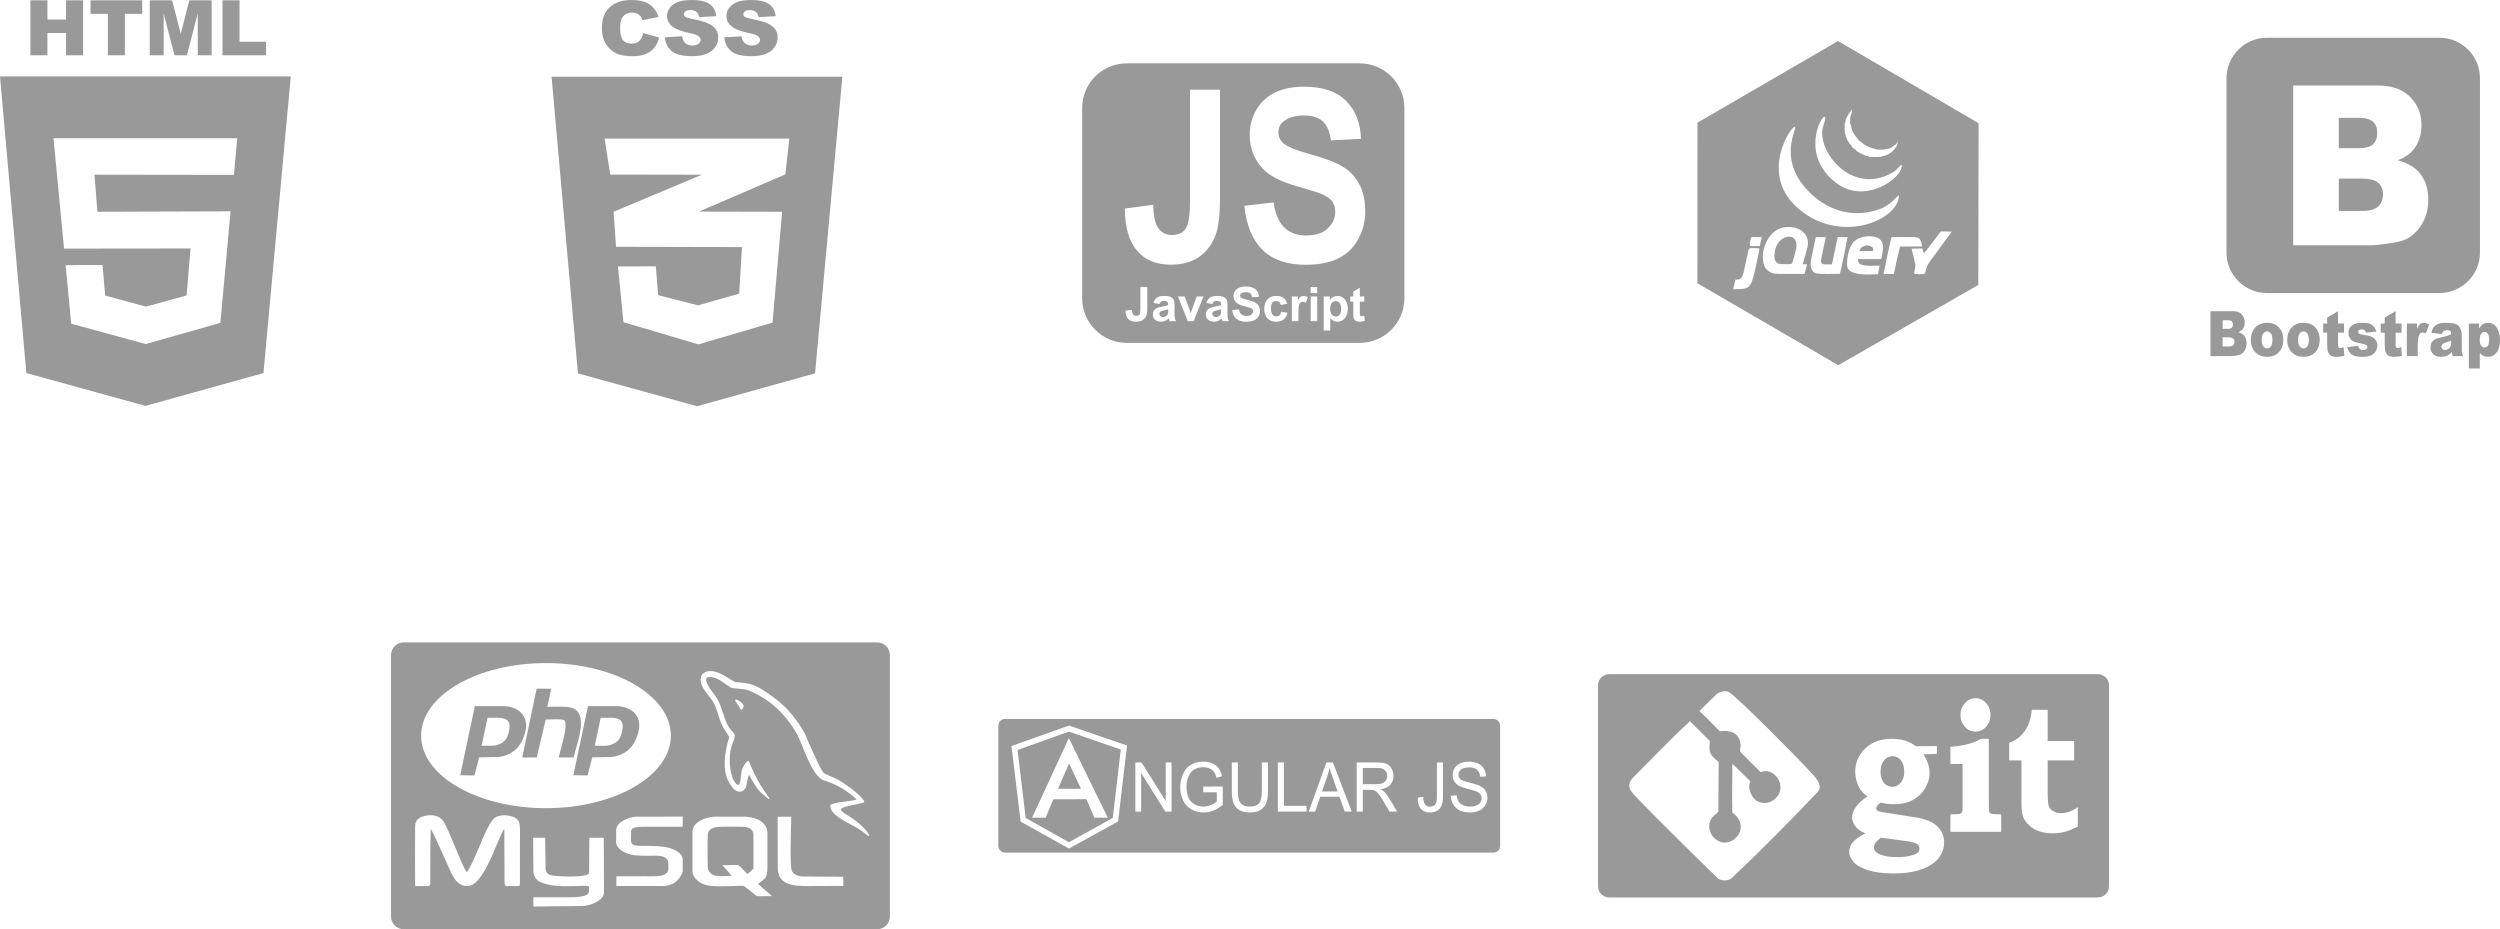 <?xml version="1.0" encoding="UTF-8"?>
<!DOCTYPE svg PUBLIC "-//W3C//DTD SVG 1.1//EN" "http://www.w3.org/Graphics/SVG/1.1/DTD/svg11.dtd">
<!-- Creator: CorelDRAW -->
<svg xmlns="http://www.w3.org/2000/svg" xml:space="preserve" width="659.426mm" height="245.108mm" style="shape-rendering:geometricPrecision; text-rendering:geometricPrecision; image-rendering:optimizeQuality; fill-rule:evenodd; clip-rule:evenodd"
viewBox="0 0 1801.25 669.521"
 xmlns:xlink="http://www.w3.org/1999/xlink">
 <defs>
  <style type="text/css">
   <![CDATA[
    .fil0 {fill:#999999}
   ]]>
  </style>
 </defs>
 <g id="Слой_x0020_1">
  <path class="fil0" d="M1475.35 511.377l0 22.498 19.049 0 0 13.969 -19.049 0 0 22.834c0,5.149 0.242,8.462 0.748,9.94 0.485,1.455 1.393,2.619 2.747,3.492 1.778,1.187 3.798,1.769 6.1,1.769 4.06,0 8.101,-1.455 12.12,-4.388l0 14.037c-3.434,1.791 -6.544,3.044 -9.312,3.783 -2.788,0.716 -5.797,1.075 -9.029,1.075 -3.676,0 -6.908,-0.515 -9.737,-1.545 -2.828,-1.03 -5.232,-2.485 -7.212,-4.388 -1.999,-1.903 -3.373,-3.94 -4.141,-6.067 -0.788,-2.149 -1.172,-5.261 -1.172,-9.313l0 -31.229 -8.868 0 0 -12.581c3.151,-1.142 5.858,-2.776 8.1,-4.903 2.263,-2.104 4.06,-4.656 5.414,-7.634 1.374,-2.977 2.303,-6.76 2.828,-11.349l11.413 0zm-42.42 20.931l0 48.466c0,2.306 0.101,3.738 0.343,4.254 0.243,0.537 0.666,0.94 1.273,1.231 0.606,0.269 1.979,0.426 4.121,0.426l3.192 0 0 12.648 -36.583 0 0 -12.648 3.152 0c2.04,0 3.353,-0.135 3.939,-0.381 0.566,-0.224 0.99,-0.627 1.272,-1.209 0.263,-0.559 0.404,-1.701 0.404,-3.402l0 -31.297 -8.767 0 0 -12.312c3.131,-0.179 6.121,-0.56 8.969,-1.119 2.868,-0.582 5.414,-1.254 7.676,-2.037 1.455,-0.515 3.252,-1.388 5.373,-2.618l5.636 0zm-9.595 -29.26c2.989,0 5.555,1.164 7.656,3.515 2.121,2.328 3.172,5.172 3.172,8.484 0,3.38 -1.051,6.224 -3.172,8.574 -2.101,2.329 -4.667,3.493 -7.656,3.493 -2.99,0 -5.555,-1.164 -7.656,-3.493 -2.121,-2.35 -3.172,-5.171 -3.172,-8.507 0,-3.268 1.091,-6.111 3.252,-8.484 2.161,-2.396 4.686,-3.582 7.575,-3.582zm-68.277 100.471c-2.101,1.813 -3.435,3.179 -4,4.119 -0.566,0.94 -0.869,1.97 -0.869,3.112 0,2.127 1.596,3.806 4.747,5.015 3.151,1.209 7.191,1.791 12.12,1.791 3.596,0 6.767,-0.336 9.534,-1.03 2.768,-0.716 4.606,-1.567 5.495,-2.574 0.606,-0.649 0.889,-1.545 0.889,-2.686 0,-1.254 -0.586,-2.328 -1.757,-3.179 -1.192,-0.851 -4.06,-1.589 -8.585,-2.194l-17.574 -2.373zm8.564 -58.698c-2.525,0 -4.605,1.03 -6.242,3.09 -1.636,2.059 -2.444,4.835 -2.444,8.328 0,3.246 0.788,5.82 2.363,7.746 1.576,1.925 3.616,2.888 6.101,2.888 2.444,0 4.485,-1.008 6.121,-3 1.636,-1.97 2.465,-4.544 2.465,-7.701 0,-3.493 -0.788,-6.268 -2.343,-8.283 -1.556,-2.037 -3.555,-3.068 -6.02,-3.068zm16.807 -7.141l15.071 -0.138 0.053 5.596c0.001,0.085 -7.493,0.273 -9.761,0.336 -0.095,0.003 1.188,1.814 1.437,2.287 2.019,3.839 3.038,7.51 3.038,11.015 0,3.828 -1.071,7.566 -3.232,11.216 -2.141,3.626 -5.131,6.447 -8.928,8.462 -3.818,1.992 -8.384,3 -13.696,3 -1.555,0 -3.09,-0.09 -4.646,-0.291 -1.576,-0.202 -3.131,-0.493 -4.706,-0.873 -1.071,0.739 -1.879,1.455 -2.425,2.149 -0.565,0.694 -0.848,1.365 -0.848,1.97 0,1.366 1.273,2.239 3.798,2.619l24.503 3.873c7.293,1.142 12.565,3.314 15.797,6.492 3.232,3.246 4.848,7.097 4.848,11.552 0,3.94 -1.212,7.566 -3.656,10.925 -2.444,3.335 -6.444,6.089 -11.999,8.216 -5.535,2.149 -12.524,3.224 -20.968,3.224 -7.414,0 -13.554,-0.806 -18.402,-2.395 -4.868,-1.589 -8.302,-3.605 -10.342,-6.045 -2.02,-2.417 -3.03,-4.723 -3.03,-6.917 0,-2.485 0.747,-4.723 2.263,-6.716 1.535,-1.992 4.646,-4.276 9.393,-6.85 -2.929,-1.186 -5.11,-2.619 -6.565,-4.32 -1.98,-2.284 -2.969,-4.634 -2.969,-7.03 0,-2.62 0.909,-5.194 2.747,-7.746 1.838,-2.53 4.585,-5.037 8.262,-7.545 -2.06,-1.388 -3.656,-2.91 -4.828,-4.544 -1.151,-1.634 -2.101,-3.649 -2.828,-6 -0.747,-2.372 -1.111,-4.791 -1.111,-7.275 0,-6.559 2.424,-12.134 7.252,-16.745 4.848,-4.589 11.211,-6.872 19.089,-6.872 3.515,0 6.727,0.447 9.616,1.343 2.909,0.896 5.494,2.239 7.777,4.03zm-142.235 95.573c2.83,1.503 6.991,1.538 9.479,-0.561 20.123,-18.92 42.364,-41.423 62.041,-62.195 4.457,-5.296 -3.007,-11.67 -6.457,-15.551 -5.817,-6.542 -53.498,-54.865 -57.912,-56.501 -2.848,-1.056 -6.767,-0.026 -8.967,2.092 -1.539,1.534 -11.132,10.929 -11.931,11.696 3.002,2.958 8.678,8.382 11.215,11.155 1.172,1.155 2.344,2.31 3.516,3.466 4.239,-0.453 9.163,-0.357 12.212,2.911 1.276,1.369 2.224,3.293 2.654,5.967 0.344,2.138 -0.56,4.212 -0.298,5.604 0.118,0.627 13.211,13.401 14.828,15.028 9.278,-4.35 19.7,9.916 10.996,18.538 -4.414,4.373 -9.81,4.521 -13.8,2.134 -4.092,-2.448 -7.06,-10.144 -4.553,-13.933 -4.286,-4.318 -8.641,-8.713 -13.071,-12.883 -0.005,11.77 -0.288,23.177 -0.024,34.944 0.013,0.581 6.14,4.024 6.07,10.81 -0.068,6.608 -7.301,12.542 -13.886,10.82 -5.081,-1.329 -9.192,-6.473 -8.819,-12.043 0.451,-6.713 6.592,-8.806 6.601,-10.295 0.075,-11.815 0.15,-23.629 0.225,-35.443 -2.214,-2.003 -4.879,-3.643 -6.025,-6.583 -0.929,-2.384 -0.614,-5.203 -0.343,-7.641 0.104,-0.934 -0.082,-0.914 -0.618,-1.502 -4.576,-4.539 -9.178,-9.114 -13.731,-13.673 -14.145,13.107 -27.564,27.271 -41.039,40.75 -4.168,4.339 -3.154,7.902 0.483,11.894 11.627,12.766 60.745,60.778 61.154,60.995zm-78.774 -147.52l352.07 0c4.425,0 8.044,3.62 8.044,8.044l0 144.802c0,4.424 -3.62,8.044 -8.044,8.044l-352.07 0c-4.425,0 -8.044,-3.62 -8.044,-8.044l0 -144.802c0,-4.424 3.62,-8.044 8.044,-8.044zm-723.625 51.573l-7.286 0 4.3 -20.188 7.048 0c2.753,0 6.766,0.469 8.185,3.163 1.441,2.736 0.073,8.383 -1.336,11.212 -1.927,3.869 -6.745,5.813 -10.911,5.813zm-9.079 8.362c1.789,-0.077 10.324,-0.211 13.723,-0.254 10.491,-1.105 17.214,-7.703 19.697,-18.768 2.516,-11.213 -5.815,-17.89 -16.099,-17.89l-20.427 0 -10.513 49.814 10.274 0.12 3.345 -13.021zm-32.367 -36.423l2.763 -13.018 -10.464 -0.047 -10.393 49.576 10.479 -0.015 6.399 -27.293c2.473,-0.06 11.216,-0.554 13.201,0.375 3.854,1.803 -3.056,23.015 -3.793,26.924l10.702 0.003c2.162,-9.605 12.395,-33.666 -2.93,-36.13 -5.553,-0.892 -12.995,-0.279 -15.965,-0.375zm-49.153 36.423c1.788,-0.077 10.324,-0.211 13.723,-0.254 10.491,-1.105 17.214,-7.703 19.697,-18.768 2.517,-11.213 -5.815,-17.89 -16.098,-17.89l-20.429 0 -10.512 49.814 10.273 0.12 3.345 -13.021zm9.079 -8.362l-7.287 0 4.301 -20.188 7.048 0c2.753,0 6.765,0.469 8.185,3.163 1.442,2.736 0.073,8.383 -1.335,11.212 -1.927,3.869 -6.746,5.813 -10.911,5.813zm39.105 -59.55c49.688,0 89.968,23.399 89.968,52.264 0,28.864 -40.28,52.263 -89.968,52.263 -49.688,0 -89.968,-23.399 -89.968,-52.263 0,-28.864 40.28,-52.264 89.968,-52.264zm-105.719 179.8l-0.183 0.182 0.183 -0.182zm246.346 -146.123c1.209,-0.229 1.602,-1.86 1.764,-3.124 0.095,-0.741 -1.832,-2.497 -3.544,-3.521 -1.086,-0.649 -2.085,-1.004 -2.428,-0.619 -0.722,0.81 2.32,4.025 2.85,5.135 0.412,0.863 0.624,1.702 1.358,2.129zm73.609 126.854c0.038,-1.448 -0.041,-6.525 -0.065,-6.589 -1.841,-0.028 -24.09,-0.151 -29.543,-0.181 -3.273,-0.113 -6.677,-1.869 -7.528,-4.177 -1.545,-4.862 -0.516,-29.15 -0.41,-38.905l-9.786 -0.004c-0.05,2.494 0.093,33.085 0.093,36.68 -0.006,13.174 12.011,13.282 22.717,13.282 3.122,0 23.187,-0.052 24.523,-0.106zm-163.694 -40.029l0 9.122c0,2.713 3.7,5.641 5.875,6.667 1.841,0.869 5.147,1.905 7.191,2.138 5.001,0.57 10.196,0.356 15.524,0.339 1.884,-0.007 5.021,0.343 6.445,1.18 1.404,0.826 2.445,2.103 2.582,3.956 0.061,0.822 0.082,2.787 0.057,3.583 -0.079,2.509 -0.354,3.271 -2.792,4.85 -2.479,1.605 -10.604,1.234 -14.14,1.234l-20.564 0.035 -0.016 6.999 32.988 0.032c6.585,0 10.674,-2.606 13.458,-7.367 0.388,-0.665 1.334,-2.241 1.334,-2.965l0 -8.821c0,-4.653 -6.372,-7.51 -10.18,-8.461 -5.518,-1.379 -12.637,-1.276 -18.341,-1.276 -10.253,0 -8.617,-1.858 -8.656,-8.665 -0.012,-2.309 -0.081,-3.297 1.557,-4.174 2.125,-1.138 9.082,-1 12.253,-1l23.398 0.022 -0.001 -7.322 -33.798 0.066c-5.263,0.328 -14.174,3.85 -14.174,9.827zm-59.602 29.889c0,2.815 2.038,5.833 4.491,7.113 10.125,4.88 24.698,2.794 34.511,3.024 1.065,0.13 1.071,0.595 1.096,1.749 0.022,1.031 0.036,2.135 -0.191,2.953 -1.023,3.702 -11.613,3.482 -15.218,3.482l-24.747 0.01 -0.012 6.681 35.594 -0.401c4.987,-0.056 15.357,-3.768 15.331,-9.797l-0.17 -39.321 -10.383 -0.068 -0.18 25.184c-0.028,4.03 -24.9,2.805 -27.755,1.813 -2.32,-0.806 -3.543,-2.362 -3.597,-4.717l-0.312 -22.281 -8.653 -0.002 0.195 24.579zm120.498 -138.085c0,5.334 5.599,10.533 8.518,14.827 3.634,5.345 4.364,14.393 8.89,21.215 4.241,6.394 3.332,3.229 1.68,10.403 -2.258,9.811 -3.482,21.573 3.249,30.098 1.44,1.824 3.053,3.736 5.757,3.809 1.891,0.05 3.412,-1.229 4.092,-2.367 1.372,-2.299 0.952,-6.256 2.705,-9.865 2.561,4.602 4.8,9.246 8.584,12.909 0.597,0.578 8.454,7.758 5.562,3.314l-3.401 -4.816c-3.791,-5.554 -6.88,-11.632 -9.526,-17.829 -0.464,-0.99 -1.417,-4.183 -2.243,-3.512 -1.83,1.492 -3.672,4.625 -4.244,6.817 -1.042,3.988 -0.417,14.683 -4.917,8.622 -4.164,-5.61 -4.731,-19.767 -2.399,-25.938 4.043,-10.696 2.149,-7.719 -1.847,-13.609 -0.326,-0.48 -0.613,-1.064 -0.917,-1.63 -3.502,-6.497 -4.178,-13.625 -8.103,-19.819 -1.267,-2 -3.048,-4.019 -4.225,-5.806 -1.503,-2.839 -6.762,-9.67 0.259,-9.039 5.557,0.5 9.699,4.895 14.213,7.534 1.472,0.861 9.622,0.661 13.299,2.219 15.185,6.437 26.219,17.02 34.331,31.159 3.931,6.85 10.633,30.694 19.437,33.502 9.164,2.924 16.301,6.958 23.215,13.334 0.42,0.387 0.535,0.389 -0.142,0.582 -4.239,1.21 -10.752,1.325 -16.434,2.873 -1.923,0.524 -1.996,1.516 -1.992,1.68 0.193,7.892 17.012,13.542 22.606,17.938 0.526,0.413 6.517,5.393 5.41,3.07 -2.447,-5.136 -10.419,-11.316 -15.53,-14.313 -4.587,-2.691 -7.458,-4.692 -1.269,-6.224 3.603,-0.891 7.254,-1.603 10.912,-2.424 3.996,-0.896 2.164,-1.715 -0.12,-4.512 -3.003,-3.678 -13.751,-11.418 -18.436,-13.497 -1.603,-0.712 -7.797,-3.152 -8.626,-4.146 -2.294,-2.752 -11.281,-23.028 -12.37,-25.964 -0.581,-1.569 -1.287,-2.926 -2.107,-4.267 -0.821,-1.341 -1.516,-2.49 -2.443,-3.937 -0.92,-1.437 -2.016,-2.76 -2.979,-4.134 -1.617,-2.307 -3.616,-4.436 -5.45,-6.591 -3.127,-3.676 -10.014,-9.154 -13.822,-11.727 -0.692,-0.468 -1.245,-0.851 -1.843,-1.261 -2.563,-1.755 -5.236,-3.361 -8.153,-4.623 -4.413,-1.909 -8.748,-2.341 -13.458,-2.584 -3.338,-0.172 -14.52,-11.349 -22.909,-7.054 -1.681,0.861 -2.813,2.551 -2.813,5.583zm-5.888 109.472l0 27.916c0,5.502 5.719,9.493 10.927,10.485 5.96,0.975 9.436,0.531 16.109,0.531l7.493 -0.241c1.44,-0.061 2.373,-0.128 3.243,0.574l8.652 6.917 10.874 -0.054 -10.105 -8.829c1.854,-1.46 3.552,-2.413 5.147,-4.169 1.43,-2.001 1.658,-5.209 1.658,-7.641l0 -24.133c0,-1.142 -0.14,-2.684 -0.493,-3.73 -2.176,-6.455 -9.289,-8.369 -15.51,-8.728l-22.262 0c-1.448,0 -4.341,0.579 -5.576,0.94 -4.835,1.414 -10.158,4.414 -10.158,10.164zm14.222 30.515c-1.388,-1 -2.675,-2.061 -3.057,-3.888 -0.464,-2.218 -0.429,-23.211 -0.057,-25.583 0.413,-2.63 3.3,-4.216 5.817,-4.638 2.457,-0.412 16.741,-0.391 19.063,-0.275 2.086,0.104 3.556,0.277 5.355,1.254 1.459,0.792 2.561,2.65 2.561,4.076 0,8.02 0,16.041 0,24.061 0,0.312 0.08,0.826 -0.152,1.034l-4.128 3.696 -5.011 -5.166c-0.644,-0.544 -1.318,-1.367 -2.457,-1.367 -1.992,0 -9.159,0.065 -10.647,0.119 1.22,1.372 6.02,6.684 6.71,7.597 -2.969,0.225 -11.434,0.93 -13.998,-0.918zm-214.067 -34.711c0,13.927 -0.161,27.855 0,41.782 0.005,0.44 0.061,1.284 0.502,1.285 1.963,0.006 6.636,0.015 8.936,-0.011 1.817,-0.016 1.498,-2.125 1.498,-3.828 -0.001,-12.314 -0.064,-24.397 0.326,-36.702 0.023,-0.719 -0.032,-0.834 0.405,-0.077 2.158,3.738 11.675,25.245 12.428,26.898 2.736,6 5.499,13.747 13.662,13.72 10.386,-0.034 19.248,-26.148 23.547,-35.674 0.975,-2.147 1.466,-3.101 2.483,-4.985 0.385,-0.714 0.508,-0.614 0.51,0.261l0.132 36.194c0.006,1.466 -0.131,4.191 1.335,4.191l8.577 0c1.179,0 1.199,-0.981 1.194,-2.725l-0.004 -29.199c0,-4.051 0.562,-12.856 -1.199,-15.318 -2.991,-4.18 -14.293,-5.464 -18.215,-0.709 -6.402,7.763 -11.307,26.134 -18.546,37.602 -0.308,0.489 -0.231,0.53 -0.595,0.029 -3.532,-4.856 -12.42,-30.001 -16.415,-36.069 -2.697,-4.098 -7.163,-5.072 -11.531,-4.494 -4.655,0.616 -9.028,2.304 -9.028,7.83zm-8.219 -132.503l341.122 0c5.03,0 9.145,4.116 9.145,9.145l0 188.395c0,5.03 -4.115,9.145 -9.145,9.145l-341.122 0c-5.03,0 -9.145,-4.115 -9.145,-9.145l0 -188.395c0,-5.03 4.115,-9.145 9.145,-9.145zm754.467 110.569l4.132 -0.388c0.193,1.773 0.648,3.225 1.365,4.362 0.717,1.139 1.827,2.054 3.33,2.755 1.504,0.701 3.2,1.047 5.081,1.047 1.673,0 3.146,-0.264 4.426,-0.791 1.279,-0.536 2.236,-1.262 2.86,-2.186 0.624,-0.932 0.94,-1.937 0.94,-3.034 0,-1.113 -0.3,-2.078 -0.91,-2.911 -0.601,-0.833 -1.595,-1.525 -2.976,-2.086 -0.895,-0.371 -2.853,-0.948 -5.897,-1.732 -3.038,-0.783 -5.174,-1.517 -6.392,-2.21 -1.58,-0.883 -2.76,-1.987 -3.539,-3.299 -0.771,-1.311 -1.156,-2.779 -1.156,-4.412 0,-1.781 0.47,-3.456 1.418,-5.006 0.948,-1.558 2.336,-2.738 4.156,-3.546 1.827,-0.8 3.847,-1.204 6.075,-1.204 2.46,0 4.618,0.421 6.5,1.27 1.873,0.841 3.315,2.087 4.325,3.727 1.003,1.642 1.55,3.505 1.627,5.583l-4.202 0.339c-0.231,-2.235 -0.995,-3.934 -2.298,-5.072 -1.303,-1.146 -3.223,-1.715 -5.767,-1.715 -2.652,0 -4.579,0.52 -5.798,1.559 -1.21,1.04 -1.819,2.292 -1.819,3.752 0,1.278 0.432,2.326 1.287,3.142 0.849,0.825 3.046,1.666 6.608,2.523 3.562,0.866 6.005,1.616 7.332,2.26 1.927,0.956 3.354,2.161 4.271,3.612 0.918,1.459 1.373,3.142 1.373,5.039 0,1.889 -0.502,3.661 -1.511,5.327 -1.01,1.666 -2.459,2.961 -4.349,3.893 -1.888,0.923 -4.016,1.385 -6.375,1.385 -2.999,0 -5.512,-0.462 -7.533,-1.402 -2.028,-0.932 -3.615,-2.334 -4.772,-4.214 -1.149,-1.872 -1.757,-4 -1.812,-6.366zm-23.878 1.327l3.955 -0.577c0.101,2.705 0.579,4.561 1.419,5.558 0.848,0.998 2.013,1.492 3.5,1.492 1.103,0 2.051,-0.264 2.845,-0.808 0.802,-0.536 1.349,-1.27 1.65,-2.194 0.301,-0.932 0.455,-2.408 0.455,-4.436l0 -24.401 4.379 0 0 24.137c0,2.961 -0.332,5.262 -1.002,6.886 -0.671,1.625 -1.735,2.862 -3.184,3.719 -1.457,0.849 -3.161,1.278 -5.119,1.278 -2.906,0 -5.127,-0.891 -6.676,-2.68 -1.542,-1.79 -2.282,-4.445 -2.221,-7.974zm-39.573 -9.731l9.421 0c1.997,0 3.57,-0.222 4.695,-0.668 1.133,-0.445 1.989,-1.155 2.575,-2.128 0.586,-0.973 0.879,-2.029 0.879,-3.175 0,-1.674 -0.562,-3.051 -1.703,-4.131 -1.134,-1.08 -2.93,-1.616 -5.389,-1.616l-10.478 0 0 11.718zm-4.379 19.784l0 -35.419 14.679 0c2.953,0 5.196,0.322 6.731,0.957 1.535,0.635 2.76,1.756 3.686,3.364 0.917,1.617 1.372,3.398 1.372,5.344 0,2.516 -0.756,4.626 -2.282,6.35 -1.519,1.724 -3.87,2.821 -7.047,3.291 1.165,0.594 2.043,1.179 2.645,1.764 1.28,1.254 2.49,2.829 3.639,4.709l5.759 9.641 -5.513 0 -4.379 -7.373c-1.28,-2.119 -2.337,-3.752 -3.169,-4.874 -0.825,-1.129 -1.565,-1.921 -2.221,-2.367 -0.655,-0.453 -1.318,-0.767 -1.996,-0.948 -0.501,-0.107 -1.311,-0.165 -2.444,-0.165l-5.08 0 0 15.727 -4.379 0zm-25.01 -14.547l11.233 0 -3.462 -9.805c-1.049,-2.977 -1.835,-5.426 -2.344,-7.348 -0.424,2.276 -1.018,4.528 -1.789,6.771l-3.639 10.382zm-9.552 14.547l12.721 -35.419 4.718 0 13.554 35.419 -4.996 0 -3.863 -10.729 -13.847 0 -3.631 10.729 -4.657 0zm-22.274 0l0 -35.419 4.388 0 0 31.238 16.306 0 0 4.181 -20.694 0zm-11.494 -35.419l4.387 0 0 20.467c0,3.555 -0.378,6.383 -1.133,8.478 -0.756,2.095 -2.113,3.793 -4.079,5.105 -1.966,1.319 -4.541,1.971 -7.733,1.971 -3.099,0 -5.644,-0.569 -7.609,-1.716 -1.974,-1.137 -3.385,-2.795 -4.225,-4.964 -0.848,-2.169 -1.265,-5.121 -1.265,-8.873l0 -20.467 4.379 0 0 20.443c0,3.076 0.27,5.343 0.802,6.795 0.532,1.459 1.457,2.581 2.752,3.373 1.303,0.792 2.899,1.187 4.78,1.187 3.223,0 5.52,-0.783 6.892,-2.351 1.365,-1.558 2.051,-4.56 2.051,-9.004l0 -20.443zm-42.211 21.523l0 -4.148 14.024 -0.025 0 13.137c-2.151,1.839 -4.372,3.216 -6.661,4.148 -2.29,0.923 -4.641,1.385 -7.047,1.385 -3.254,0 -6.214,-0.742 -8.866,-2.235 -2.66,-1.484 -4.664,-3.645 -6.021,-6.457 -1.357,-2.82 -2.035,-5.97 -2.035,-9.451 0,-3.446 0.678,-6.663 2.028,-9.648 1.341,-2.993 3.284,-5.212 5.813,-6.663 2.529,-1.443 5.443,-2.169 8.743,-2.169 2.39,0 4.556,0.412 6.492,1.246 1.935,0.825 3.454,1.979 4.549,3.463 1.102,1.485 1.935,3.414 2.513,5.797l-3.955 1.163c-0.501,-1.806 -1.118,-3.224 -1.85,-4.255 -0.74,-1.031 -1.796,-1.856 -3.169,-2.474 -1.364,-0.619 -2.891,-0.932 -4.556,-0.932 -2.005,0 -3.739,0.33 -5.196,0.981 -1.465,0.652 -2.637,1.509 -3.539,2.573 -0.895,1.063 -1.589,2.226 -2.09,3.504 -0.84,2.186 -1.264,4.561 -1.264,7.125 0,3.158 0.509,5.797 1.526,7.925 1.018,2.128 2.499,3.703 4.441,4.733 1.943,1.031 4.001,1.55 6.184,1.55 1.904,0 3.754,-0.395 5.559,-1.179 1.812,-0.776 3.176,-1.609 4.109,-2.499l0 -6.597 -9.729 0zm-48.949 13.896l0 -35.419 4.495 0 17.393 27.807 0 -27.807 4.202 0 0 35.419 -4.495 0 -17.393 -27.832 0 27.832 -4.202 0zm-47.738 -34.712l8.595 18.255 -16.605 0 8.01 -18.255zm-0.172 -18.294l28.022 57.341 -9.648 0 -5.751 -13.271 -23.817 0.013 -5.511 13.259 -9.775 0 26.478 -57.341zm0.132 -4.655l37.294 12.92 -5.77 49.253 -31.602 17.534 -31.157 -17.482 -5.869 -48.977 37.104 -13.247zm0.058 -4.355l41.736 14.364 -6.458 54.755 -35.366 19.493 -34.867 -19.435 -6.568 -54.45 41.523 -14.728zm-46.178 -4.731l351.903 0c2.648,0 4.814,2.166 4.814,4.814l0 86.652c0,2.648 -2.166,4.814 -4.814,4.814l-351.903 0c-2.648,0 -4.814,-2.166 -4.814,-4.814l0 -86.652c0,-2.648 2.166,-4.814 4.814,-4.814z"/>
  <path class="fil0" d="M982.962 213.614l0 3.749 -3.211 0 0 7.166c0,1.452 0.028,2.297 0.091,2.537 0.063,0.24 0.2,0.434 0.417,0.594 0.217,0.154 0.486,0.234 0.794,0.234 0.44,0 1.069,-0.154 1.897,-0.451l0.4 3.646c-1.097,0.469 -2.332,0.703 -3.72,0.703 -0.846,0 -1.611,-0.143 -2.291,-0.423 -0.68,-0.286 -1.177,-0.657 -1.497,-1.108 -0.32,-0.452 -0.537,-1.063 -0.663,-1.835 -0.097,-0.543 -0.149,-1.651 -0.149,-3.314l0 -7.749 -2.16 0 0 -3.749 2.16 0 0 -3.537 4.72 -2.743 0 6.28 3.211 0zm-24.573 8.589c0,1.994 0.394,3.475 1.189,4.423 0.789,0.954 1.754,1.434 2.897,1.434 1.092,0 2,-0.44 2.726,-1.314 0.726,-0.874 1.092,-2.314 1.092,-4.309 0,-1.869 -0.377,-3.252 -1.126,-4.155 -0.749,-0.903 -1.674,-1.354 -2.777,-1.354 -1.149,0 -2.103,0.44 -2.863,1.332 -0.76,0.886 -1.137,2.2 -1.137,3.943zm-4.657 -8.589l4.389 0 0 2.612c0.566,-0.897 1.337,-1.623 2.309,-2.177 0.972,-0.56 2.052,-0.84 3.235,-0.84 2.063,0 3.817,0.812 5.252,2.429 1.44,1.617 2.16,3.874 2.16,6.766 0,2.966 -0.726,5.275 -2.172,6.921 -1.452,1.646 -3.211,2.468 -5.275,2.468 -0.983,0 -1.874,-0.194 -2.674,-0.583 -0.794,-0.394 -1.634,-1.063 -2.52,-2.012l0 8.961 -4.703 0 0 -24.544zm-9.389 17.778l0 -17.778 4.703 0 0 17.778 -4.703 0zm0 -20.19l0 -4.355 4.703 0 0 4.355 -4.703 0zm-8.841 20.19l-4.703 0 0 -17.778 4.366 0 0 2.526c0.749,-1.194 1.423,-1.983 2.017,-2.36 0.6,-0.377 1.275,-0.571 2.034,-0.571 1.074,0 2.103,0.297 3.098,0.892l-1.457 4.097c-0.789,-0.509 -1.526,-0.766 -2.206,-0.766 -0.663,0 -1.217,0.177 -1.674,0.543 -0.463,0.36 -0.817,1.017 -1.08,1.966 -0.263,0.949 -0.394,2.938 -0.394,5.96l0 5.492zm-8.069 -12.521l-4.64 0.834c-0.154,-0.926 -0.509,-1.623 -1.063,-2.092 -0.554,-0.468 -1.269,-0.703 -2.149,-0.703 -1.177,0 -2.109,0.406 -2.806,1.211 -0.697,0.812 -1.046,2.166 -1.046,4.063 0,2.109 0.355,3.6 1.063,4.469 0.709,0.869 1.657,1.303 2.851,1.303 0.897,0 1.623,-0.251 2.195,-0.76 0.571,-0.509 0.972,-1.383 1.206,-2.617l4.623 0.783c-0.48,2.12 -1.406,3.726 -2.766,4.806 -1.36,1.086 -3.183,1.623 -5.475,1.623 -2.6,0 -4.674,-0.817 -6.218,-2.457 -1.549,-1.64 -2.32,-3.914 -2.32,-6.817 0,-2.932 0.777,-5.218 2.326,-6.852 1.555,-1.64 3.652,-2.457 6.298,-2.457 2.166,0 3.886,0.469 5.166,1.4 1.274,0.931 2.194,2.354 2.754,4.263zm-39.597 4.537l4.823 -0.474c0.286,1.623 0.874,2.812 1.766,3.572 0.886,0.754 2.08,1.137 3.589,1.137 1.594,0 2.8,-0.337 3.606,-1.017 0.812,-0.674 1.217,-1.463 1.217,-2.366 0,-0.583 -0.171,-1.075 -0.514,-1.48 -0.337,-0.411 -0.932,-0.766 -1.783,-1.063 -0.577,-0.206 -1.903,-0.56 -3.966,-1.074 -2.657,-0.657 -4.52,-1.469 -5.589,-2.429 -1.509,-1.349 -2.263,-2.994 -2.263,-4.938 0,-1.251 0.354,-2.417 1.063,-3.509 0.709,-1.086 1.732,-1.915 3.063,-2.486 1.337,-0.566 2.943,-0.851 4.829,-0.851 3.086,0 5.4,0.674 6.961,2.023 1.554,1.354 2.372,3.154 2.452,5.412l-4.955 0.217c-0.211,-1.263 -0.669,-2.172 -1.366,-2.72 -0.697,-0.554 -1.743,-0.829 -3.137,-0.829 -1.44,0 -2.571,0.291 -3.383,0.886 -0.526,0.377 -0.789,0.886 -0.789,1.52 0,0.583 0.246,1.08 0.737,1.491 0.623,0.526 2.143,1.075 4.555,1.64 2.412,0.571 4.195,1.16 5.349,1.766 1.154,0.612 2.057,1.44 2.715,2.497 0.651,1.057 0.977,2.36 0.977,3.909 0,1.406 -0.389,2.726 -1.172,3.949 -0.783,1.229 -1.886,2.143 -3.314,2.737 -1.429,0.6 -3.212,0.897 -5.343,0.897 -3.103,0 -5.486,-0.714 -7.149,-2.149 -1.663,-1.434 -2.658,-3.526 -2.977,-6.269zm-8.041 -0.554c-0.6,0.2 -1.554,0.44 -2.863,0.72 -1.303,0.28 -2.154,0.554 -2.56,0.817 -0.611,0.44 -0.92,0.989 -0.92,1.657 0,0.663 0.246,1.229 0.737,1.709 0.491,0.48 1.114,0.72 1.874,0.72 0.851,0 1.657,-0.28 2.429,-0.834 0.572,-0.423 0.943,-0.943 1.12,-1.56 0.126,-0.4 0.183,-1.166 0.183,-2.291l0 -0.937zm-6.292 -3.817l-4.269 -0.772c0.48,-1.72 1.303,-2.989 2.474,-3.817 1.177,-0.823 2.915,-1.24 5.223,-1.24 2.103,0 3.663,0.252 4.692,0.749 1.023,0.497 1.749,1.126 2.166,1.892 0.417,0.766 0.629,2.166 0.629,4.212l-0.051 5.492c0,1.56 0.074,2.714 0.229,3.457 0.149,0.737 0.434,1.537 0.846,2.383l-4.657 0c-0.12,-0.314 -0.274,-0.777 -0.452,-1.389 -0.074,-0.28 -0.131,-0.463 -0.166,-0.554 -0.806,0.783 -1.663,1.366 -2.577,1.76 -0.914,0.388 -1.892,0.583 -2.932,0.583 -1.828,0 -3.274,-0.497 -4.326,-1.486 -1.057,-0.994 -1.583,-2.252 -1.583,-3.772 0,-1 0.24,-1.897 0.72,-2.686 0.48,-0.789 1.154,-1.389 2.017,-1.806 0.863,-0.417 2.114,-0.783 3.743,-1.097 2.194,-0.411 3.72,-0.8 4.566,-1.154l0 -0.468c0,-0.909 -0.223,-1.549 -0.668,-1.937 -0.446,-0.383 -1.286,-0.577 -2.526,-0.577 -0.84,0 -1.492,0.166 -1.96,0.497 -0.469,0.326 -0.846,0.903 -1.137,1.732zm-17.698 12.355l-7.166 -17.778 4.938 0 3.349 9.075 0.971 3.029c0.257,-0.771 0.423,-1.28 0.486,-1.526 0.16,-0.503 0.326,-1.006 0.503,-1.503l3.383 -9.075 4.84 0 -7.069 17.778 -4.235 0zm-14.149 -8.538c-0.6,0.2 -1.554,0.44 -2.863,0.72 -1.303,0.28 -2.154,0.554 -2.56,0.817 -0.611,0.44 -0.92,0.989 -0.92,1.657 0,0.663 0.246,1.229 0.737,1.709 0.491,0.48 1.114,0.72 1.874,0.72 0.851,0 1.657,-0.28 2.429,-0.834 0.572,-0.423 0.943,-0.943 1.12,-1.56 0.126,-0.4 0.183,-1.166 0.183,-2.291l0 -0.937zm-6.292 -3.817l-4.269 -0.772c0.48,-1.72 1.303,-2.989 2.474,-3.817 1.177,-0.823 2.915,-1.24 5.223,-1.24 2.103,0 3.663,0.252 4.692,0.749 1.023,0.497 1.749,1.126 2.166,1.892 0.417,0.766 0.629,2.166 0.629,4.212l-0.051 5.492c0,1.56 0.074,2.714 0.229,3.457 0.149,0.737 0.434,1.537 0.846,2.383l-4.657 0c-0.12,-0.314 -0.274,-0.777 -0.452,-1.389 -0.074,-0.28 -0.131,-0.463 -0.166,-0.554 -0.806,0.783 -1.663,1.366 -2.577,1.76 -0.914,0.388 -1.892,0.583 -2.932,0.583 -1.828,0 -3.274,-0.497 -4.326,-1.486 -1.057,-0.994 -1.583,-2.252 -1.583,-3.772 0,-1 0.24,-1.897 0.72,-2.686 0.48,-0.789 1.154,-1.389 2.017,-1.806 0.863,-0.417 2.114,-0.783 3.743,-1.097 2.194,-0.411 3.72,-0.8 4.566,-1.154l0 -0.468c0,-0.909 -0.223,-1.549 -0.668,-1.937 -0.446,-0.383 -1.286,-0.577 -2.526,-0.577 -0.84,0 -1.492,0.166 -1.96,0.497 -0.469,0.326 -0.846,0.903 -1.137,1.732zm-13.698 -12.19l4.943 0 0 15.538c0,2.028 -0.183,3.594 -0.537,4.686 -0.48,1.429 -1.349,2.577 -2.612,3.44 -1.263,0.869 -2.926,1.297 -4.989,1.297 -2.423,0 -4.286,-0.674 -5.594,-2.034 -1.303,-1.354 -1.966,-3.343 -1.972,-5.966l4.669 -0.537c0.057,1.406 0.263,2.4 0.617,2.983 0.537,0.88 1.354,1.32 2.446,1.32 1.103,0 1.886,-0.314 2.343,-0.949 0.457,-0.629 0.686,-1.937 0.686,-3.926l0 -15.852zm74.882 -58.594l21.053 -2.396c1.247,8.199 3.817,14.204 7.708,18.044 3.866,3.811 9.08,5.745 15.665,5.745 6.959,0 12.223,-1.703 15.74,-5.139 3.542,-3.407 5.313,-7.391 5.313,-11.952 0,-2.945 -0.748,-5.428 -2.245,-7.478 -1.472,-2.079 -4.066,-3.869 -7.783,-5.37 -2.519,-1.039 -8.307,-2.829 -17.311,-5.428 -11.6,-3.32 -19.731,-7.42 -24.396,-12.27 -6.585,-6.814 -9.878,-15.128 -9.878,-24.944 0,-6.323 1.547,-12.212 4.64,-17.727 3.093,-5.485 7.558,-9.672 13.37,-12.559 5.837,-2.858 12.847,-4.302 21.078,-4.302 13.47,0 23.573,3.407 30.383,10.22 6.785,6.843 10.352,15.937 10.701,27.341l-21.627 1.097c-0.923,-6.38 -2.918,-10.971 -5.962,-13.742 -3.043,-2.801 -7.608,-4.186 -13.695,-4.186 -6.286,0 -11.225,1.472 -14.767,4.475 -2.295,1.906 -3.443,4.475 -3.443,7.68 0,2.945 1.073,5.457 3.218,7.535 2.719,2.656 9.354,5.428 19.881,8.286 10.527,2.887 18.309,5.861 23.348,8.921 5.039,3.089 8.98,7.275 11.849,12.616 2.844,5.341 4.266,11.924 4.266,19.748 0,7.102 -1.696,13.771 -5.114,19.95 -3.417,6.207 -8.232,10.827 -14.468,13.829 -6.236,3.031 -14.019,4.533 -23.323,4.533 -13.545,0 -23.947,-3.609 -31.206,-10.855 -7.259,-7.247 -11.6,-17.813 -12.996,-31.671zm-39.114 -83.667l21.578 0 0 78.499c0,10.249 -0.798,18.16 -2.345,23.674 -2.095,7.218 -5.887,13.021 -11.4,17.38 -5.513,4.388 -12.772,6.554 -21.777,6.554 -10.576,0 -18.709,-3.407 -24.421,-10.278 -5.687,-6.843 -8.581,-16.889 -8.606,-30.141l20.38 -2.714c0.249,7.102 1.148,12.126 2.694,15.07 2.345,4.446 5.912,6.669 10.676,6.669 4.814,0 8.232,-1.588 10.227,-4.792 1.996,-3.176 2.993,-9.787 2.993,-19.834l0 -80.087zm-45.657 -18.935l167.997 0c17.65,0 32.09,14.441 32.09,32.09l0 137.199c0,17.65 -14.441,32.09 -32.09,32.09l-167.997 0c-17.65,0 -32.09,-14.441 -32.09,-32.09l0 -137.199c0,-17.65 14.44,-32.09 32.09,-32.09z"/>
  <path class="fil0" d="M1340.51 180.893l8.722 0c1.684,-2.853 -2.234,-4.225 -4.506,-4.019 -3.702,0.335 -6.055,4.019 -4.216,4.019zm-61.539 -0.629c-0.447,2.173 -0.999,5.315 0.142,7.552 1.263,2.476 3.223,2.475 6.523,2.474 2.897,-0.001 4.397,0.158 5.168,-0.252 0.906,-0.482 3.026,-9.347 3.357,-11.191 0.344,-1.919 0.348,-3.785 -0.5,-5.572 -2.649,-5.579 -12.747,-2.453 -14.691,6.988zm57.597 -6.864c4.006,-3.243 10.695,-3.894 15.209,-2.465 6.914,2.19 4.993,10.103 3.568,15.72 -0.05,0.197 -13.105,-0.048 -16.662,0.013 -0.587,5.969 8.079,4.655 15.584,4.72l-1.18 6.195c-5.738,0.023 -15.35,1.091 -20.16,-2.408 -1.278,-0.93 -2.148,-2.263 -2.148,-4.35 0,-5.646 1.14,-13.66 5.788,-17.424zm-84.413 27.995c2.81,0 3.844,-3.726 4.305,-5.986l2.737 -12.453c1.012,-5.217 0.698,-4.064 5.985,-4.116 2.222,-0.022 2.759,-0.268 2.267,1.943 -1.177,5.289 -2.332,11.67 -3.598,16.618 -2.641,10.327 -3.804,11.062 -15.146,10.974l1.708 -6.971 1.742 -0.008zm17.973 -16.384c0,-8.295 5.099,-18.473 13.523,-20.819 8.272,-2.303 18.68,1.342 19.042,10.637 0.138,3.541 -3.987,15.126 -3.815,15.529l3.169 0.042 -1.886 6.933 -18.381 0.06c-3.45,0.011 -6.458,-0.717 -8.926,-3.324 -2.284,-2.414 -2.727,-5.841 -2.727,-9.058zm86.966 12.409c0.4,-2.122 5.302,-26.214 5.8,-26.526 0.373,-0.234 14.141,-0.08 15.746,-0.08 1.355,0.061 2.871,0.124 3.981,0.878 1.337,0.907 2.142,4.366 2.175,5.849 -5.224,0.081 -10.615,0.076 -15.844,0.109 -1.55,6.237 -3.136,13.525 -4.42,19.79l-7.439 -0.02zm-95.174 -20.114c-2.052,0 -1.117,-2.092 -0.495,-5.118 0.213,-1.039 0.274,-1.366 1.193,-1.374l6.714 0.049 -1.429 6.401 -5.983 0.043zm57.983 13.193l4.17 -19.689 7.106 0.066c-0.409,2.1 -4.806,24.81 -5.55,26.418 -3.897,0.028 -13.944,0.39 -16.96,-0.352 -4.31,-1.061 -4.523,-6.352 -3.781,-9.909l3.371 -16.179 7.228 -0.032c-0.288,1.622 -1.874,8.389 -2.83,13.476 -0.592,3.149 -1.763,6.182 2.377,6.19l4.87 0.01zm66.177 -7.933c0.42,-0.038 10.848,-14.001 12.323,-15.853l7.886 0.184c-2.503,3.47 -7.88,10.771 -11.852,16.152 -3.041,4.121 -5.997,7.059 -7.056,12.294 -0.26,1.289 -0.262,1.907 -1.37,2.097 -1.174,0.201 -6.035,0.141 -6.871,-0.137 0.085,-1.146 0.353,-2.785 0.885,-5.322 0.365,-1.508 -2.158,-9.934 -2.701,-12.826l7.757 -0.112 0.999 3.522zm-92.717 -91.025c0.962,2.304 -13.128,24.896 11.437,48.04 14.168,13.348 32.055,17.541 50.173,10.852 7.441,-2.747 13.225,-10.731 13.204,-9.595 -0.34,18.295 -43.981,36.313 -74.28,7.788 -26.755,-25.188 -1.801,-60.122 -0.533,-57.085zm20.356 -0.957c-6.004,16.547 19.894,51.702 50.552,33.327 2.761,-1.655 5.714,-6.168 5.886,-5.051 1.367,8.863 -25.931,28.997 -47,13.081 -25.939,-19.594 -11.48,-48.141 -8.561,-47.838 0.744,0.077 0.738,2.029 -0.877,6.481zm15.352 -0.889c0,-1.264 0.077,-0.736 0.452,-1.664 0.351,-0.868 0.123,-0.886 0.29,-1.798 0.149,-0.815 2.104,-4.046 2.803,-5.113 3.508,-5.391 0.996,1.892 0.386,3.692l0 3.953 0.67 1.883c0.121,0.916 0.107,1.243 0.427,1.969 1.918,4.359 -0.241,0.684 2.488,4.956 0.327,0.513 0.655,0.805 0.99,1.33 2.274,3.561 3.495,3.148 4.857,4.673 0.764,0.855 1.642,0.906 3.08,1.802 1.284,0.799 1.964,0.783 3.478,1.383l3.608 1.009c2.65,0 4.519,0.256 6.747,-0.432 1.032,-0.365 0.86,-0.081 1.539,-0.184 1.459,-0.222 2.793,-1.734 3.722,-2.193 1.895,-0.936 2.002,-2.257 2.874,-2.885 -1.244,4.787 -0.507,2.23 -1.734,4.249 -1.735,2.855 -5.5,5.541 -8.955,6.079 -1.291,0.201 -0.471,0.282 -1.549,0.583 -0.449,0.125 -7.549,0.162 -8.159,0.054 -0.974,-0.173 -0.508,-0.387 -1.49,-0.598 -2.147,-0.463 0.069,0.503 -3.291,-1.071 -6.253,-2.928 -4.328,-3.013 -6.296,-4.162 -2.176,-1.269 -0.985,-0.78 -2.093,-2.315 -0.429,-0.594 -0.603,-0.491 -1.066,-1.027 -0.556,-0.644 -0.379,-0.758 -0.732,-1.361 -0.391,-0.667 -0.62,-0.637 -0.947,-1.149 -0.318,-0.499 -2.096,-5.59 -2.096,-6.316l0 -5.347zm-106.096 114.38l101.476 59.047 100.912 -57.804 0.235 -116.545 -101.305 -59.209 -101.282 58.831 -0.036 115.681z"/>
  <path class="fil0" d="M1685.08 151.981l16.595 0c5.613,0 9.56,-1.072 11.84,-3.243 2.304,-2.171 3.456,-5.092 3.456,-8.764 0,-3.404 -1.128,-6.137 -3.407,-8.201 -2.28,-2.064 -6.251,-3.109 -11.962,-3.109l-16.521 0 0 23.316zm0 -45.212l14.144 0c5.074,0 8.604,-0.965 10.614,-2.868 1.985,-1.93 2.966,-4.69 2.966,-8.281 0,-3.35 -0.98,-5.977 -2.966,-7.853 -2.01,-1.903 -5.466,-2.841 -10.393,-2.841l-14.364 0 0 21.842zm-32.822 -45.158l60.914 0c10.148,0 17.943,2.76 23.36,8.254 5.441,5.494 8.163,12.301 8.163,20.395 0,6.807 -1.937,12.65 -5.809,17.527 -2.598,3.243 -6.373,5.816 -11.349,7.692 7.55,1.983 13.114,5.414 16.693,10.238 3.554,4.851 5.344,10.934 5.344,18.251 0,5.977 -1.275,11.337 -3.8,16.107 -2.549,4.77 -6.006,8.522 -10.418,11.31 -2.721,1.715 -6.839,2.975 -12.354,3.752 -7.329,1.045 -12.183,1.581 -14.585,1.581l-56.158 0 0 -115.107zm-18.965 -34.418l124.411 0c16.005,0 29.099,13.095 29.099,29.099l0 125.744c0,16.005 -13.095,29.099 -29.099,29.099l-124.411 0c-16.005,0 -29.099,-13.095 -29.099,-29.099l0 -125.744c0,-16.005 13.095,-29.099 29.099,-29.099zm153.354 217.714c0,1.854 0.334,3.234 1.016,4.13 0.675,0.897 1.533,1.349 2.568,1.349 0.911,0 1.671,-0.429 2.287,-1.296 0.616,-0.859 0.924,-2.321 0.924,-4.379 0,-1.9 -0.321,-3.294 -0.963,-4.183 -0.636,-0.897 -1.422,-1.341 -2.339,-1.341 -1.003,0 -1.835,0.452 -2.497,1.349 -0.668,0.897 -0.996,2.359 -0.996,4.372zm-7.837 20.584l0 -32.373 7.312 0 0 3.467c1.016,-1.462 1.94,-2.45 2.785,-2.962 1.14,-0.694 2.398,-1.04 3.781,-1.04 2.726,0 4.836,1.206 6.33,3.603 1.487,2.397 2.234,5.366 2.234,8.901 0,3.897 -0.812,6.874 -2.437,8.932 -1.625,2.05 -3.683,3.075 -6.159,3.075 -1.206,0 -2.307,-0.234 -3.296,-0.701 -0.989,-0.475 -1.88,-1.176 -2.66,-2.103l0 11.2 -7.889 0zm-12.751 -20.057c-1.075,0.445 -2.195,0.837 -3.355,1.176 -1.586,0.482 -2.595,0.965 -3.014,1.432 -0.439,0.49 -0.655,1.04 -0.655,1.658 0,0.709 0.216,1.281 0.642,1.734 0.432,0.445 1.061,0.671 1.894,0.671 0.872,0 1.677,-0.241 2.431,-0.724 0.747,-0.49 1.278,-1.086 1.592,-1.779 0.314,-0.701 0.465,-1.613 0.465,-2.729l0 -1.44zm-6.775 -4.726l-7.463 -0.905c0.282,-1.5 0.688,-2.683 1.219,-3.542 0.531,-0.859 1.291,-1.606 2.293,-2.239 0.714,-0.46 1.703,-0.814 2.955,-1.063 1.252,-0.249 2.608,-0.377 4.069,-0.377 2.339,0 4.226,0.151 5.641,0.452 1.422,0.301 2.608,0.934 3.551,1.892 0.668,0.663 1.193,1.598 1.579,2.811 0.38,1.221 0.57,2.374 0.57,3.482l0 10.356c0,1.101 0.066,1.967 0.184,2.593 0.125,0.626 0.387,1.425 0.799,2.397l-7.332 0c-0.295,-0.603 -0.485,-1.063 -0.577,-1.379 -0.092,-0.317 -0.177,-0.814 -0.269,-1.492 -1.022,1.138 -2.044,1.945 -3.053,2.427 -1.383,0.648 -2.988,0.972 -4.816,0.972 -2.431,0 -4.279,-0.648 -5.543,-1.945 -1.258,-1.289 -1.887,-2.887 -1.887,-4.786 0,-1.786 0.452,-3.249 1.363,-4.394 0.911,-1.153 2.582,-2.005 5.025,-2.563 2.936,-0.678 4.836,-1.153 5.707,-1.425 0.865,-0.271 1.789,-0.633 2.759,-1.07 0,-1.108 -0.197,-1.877 -0.59,-2.322 -0.4,-0.437 -1.094,-0.663 -2.097,-0.663 -1.278,0 -2.235,0.241 -2.877,0.708 -0.498,0.37 -0.904,1.063 -1.212,2.073zm-25.168 -7.59l7.312 0 0 3.836c0.708,-1.658 1.435,-2.804 2.182,-3.429 0.747,-0.626 1.671,-0.942 2.771,-0.942 1.154,0 2.411,0.415 3.781,1.236l-2.418 6.407c-0.917,-0.445 -1.651,-0.663 -2.188,-0.663 -1.022,0 -1.815,0.49 -2.379,1.455 -0.806,1.372 -1.212,3.935 -1.212,7.688l0 7.861 -7.85 0 0 -23.448zm-8.099 -8.924l0 8.924 4.298 0 0 6.557 -4.298 0 0 8.321c0,1.002 0.085,1.666 0.249,1.99 0.255,0.497 0.701,0.754 1.343,0.754 0.577,0 1.383,-0.196 2.418,-0.58l0.577 6.211c-1.933,0.482 -3.735,0.724 -5.412,0.724 -1.946,0 -3.381,-0.287 -4.299,-0.859 -0.924,-0.573 -1.605,-1.447 -2.044,-2.615 -0.446,-1.168 -0.662,-3.068 -0.662,-5.691l0 -8.253 -2.883 0 0 -6.557 2.883 0 0 -4.311 7.83 -4.613zm-34.826 25.883l7.758 -0.844c0.321,1.063 0.766,1.824 1.343,2.276 0.577,0.46 1.343,0.686 2.306,0.686 1.048,0 1.861,-0.256 2.438,-0.776 0.446,-0.377 0.668,-0.859 0.668,-1.432 0,-0.648 -0.295,-1.146 -0.878,-1.5 -0.426,-0.249 -1.546,-0.558 -3.361,-0.927 -2.713,-0.55 -4.6,-1.048 -5.655,-1.515 -1.055,-0.467 -1.946,-1.251 -2.667,-2.352 -0.727,-1.101 -1.087,-2.359 -1.087,-3.776 0,-1.545 0.393,-2.879 1.173,-3.995 0.78,-1.123 1.854,-1.96 3.224,-2.51 1.37,-0.55 3.204,-0.829 5.511,-0.829 2.431,0 4.226,0.219 5.386,0.641 1.16,0.43 2.123,1.093 2.896,1.99 0.773,0.897 1.415,2.11 1.933,3.641l-7.411 0.844c-0.197,-0.754 -0.511,-1.304 -0.963,-1.658 -0.616,-0.475 -1.356,-0.709 -2.228,-0.709 -0.878,0 -1.527,0.181 -1.927,0.543 -0.406,0.362 -0.603,0.799 -0.603,1.311 0,0.58 0.255,1.01 0.766,1.304 0.511,0.294 1.625,0.558 3.342,0.799 2.595,0.339 4.528,0.807 5.792,1.409 1.271,0.603 2.241,1.462 2.91,2.585 0.675,1.116 1.009,2.344 1.009,3.686 0,1.357 -0.354,2.676 -1.068,3.957 -0.708,1.281 -1.828,2.299 -3.355,3.053 -1.533,0.761 -3.617,1.138 -6.251,1.138 -3.722,0 -6.376,-0.61 -7.955,-1.831 -1.579,-1.221 -2.595,-2.962 -3.047,-5.208zm-6.638 -25.883l0 8.924 4.299 0 0 6.557 -4.299 0 0 8.321c0,1.002 0.085,1.666 0.249,1.99 0.256,0.497 0.701,0.754 1.343,0.754 0.577,0 1.382,-0.196 2.418,-0.58l0.576 6.211c-1.933,0.482 -3.735,0.724 -5.412,0.724 -1.946,0 -3.381,-0.287 -4.299,-0.859 -0.924,-0.573 -1.605,-1.447 -2.044,-2.615 -0.446,-1.168 -0.662,-3.068 -0.662,-5.691l0 -8.253 -2.883 0 0 -6.557 2.883 0 0 -4.311 7.83 -4.613zm-28.778 20.689c0,2.095 0.367,3.641 1.107,4.635 0.734,1.002 1.658,1.508 2.772,1.508 1.127,0 2.051,-0.497 2.772,-1.485 0.727,-0.987 1.088,-2.563 1.088,-4.749 0,-2.027 -0.367,-3.543 -1.094,-4.537 -0.727,-0.987 -1.632,-1.485 -2.706,-1.485 -1.14,0 -2.084,0.505 -2.824,1.508 -0.74,1.01 -1.114,2.547 -1.114,4.605zm-7.83 0.023c0,-3.573 1.048,-6.527 3.145,-8.841 2.103,-2.322 4.934,-3.482 8.505,-3.482 4.082,0 7.168,1.364 9.252,4.085 1.677,2.193 2.516,4.899 2.516,8.11 0,3.603 -1.042,6.557 -3.119,8.864 -2.077,2.299 -4.953,3.452 -8.629,3.452 -3.276,0 -5.923,-0.957 -7.948,-2.872 -2.483,-2.367 -3.722,-5.472 -3.722,-9.316zm-18.392 -0.023c0,2.095 0.367,3.641 1.107,4.635 0.734,1.002 1.658,1.508 2.772,1.508 1.127,0 2.051,-0.497 2.772,-1.485 0.727,-0.987 1.088,-2.563 1.088,-4.749 0,-2.027 -0.367,-3.543 -1.094,-4.537 -0.727,-0.987 -1.632,-1.485 -2.706,-1.485 -1.14,0 -2.084,0.505 -2.824,1.508 -0.74,1.01 -1.114,2.547 -1.114,4.605zm-7.83 0.023c0,-3.573 1.048,-6.527 3.145,-8.841 2.103,-2.322 4.934,-3.482 8.505,-3.482 4.082,0 7.168,1.364 9.252,4.085 1.677,2.193 2.516,4.899 2.516,8.11 0,3.603 -1.042,6.557 -3.119,8.864 -2.077,2.299 -4.953,3.452 -8.629,3.452 -3.276,0 -5.923,-0.957 -7.948,-2.872 -2.483,-2.367 -3.722,-5.472 -3.722,-9.316zm-20.312 4.703l4.436 0c1.5,0 2.555,-0.301 3.165,-0.912 0.616,-0.611 0.924,-1.432 0.924,-2.465 0,-0.957 -0.302,-1.726 -0.911,-2.307 -0.609,-0.58 -1.671,-0.874 -3.198,-0.874l-4.416 0 0 6.557zm0 -12.715l3.78 0c1.356,0 2.3,-0.271 2.837,-0.806 0.531,-0.543 0.793,-1.319 0.793,-2.329 0,-0.942 -0.262,-1.681 -0.793,-2.208 -0.537,-0.535 -1.461,-0.799 -2.778,-0.799l-3.839 0 0 6.143zm-8.774 -12.7l16.283 0c2.712,0 4.796,0.776 6.244,2.321 1.455,1.545 2.182,3.46 2.182,5.736 0,1.915 -0.518,3.558 -1.553,4.929 -0.695,0.912 -1.703,1.636 -3.034,2.163 2.018,0.558 3.506,1.523 4.462,2.879 0.95,1.364 1.429,3.075 1.429,5.133 0,1.681 -0.341,3.188 -1.016,4.53 -0.682,1.341 -1.606,2.397 -2.785,3.181 -0.727,0.482 -1.828,0.837 -3.302,1.055 -1.959,0.294 -3.257,0.445 -3.899,0.445l-15.011 0 0 -32.372z"/>
  <path class="fil0" d="M435.625 99.859l133.092 0 -2.86 25.769 -62.284 26.828 59.948 0.145 -6.913 79.826 -53.419 15.687 -53.986 -15.964 -3.959 -40.208 27.27 -0.046 1.658 20.747 28.722 7.34 29.708 -8.41 1.986 -33.558 -90.736 -0.214 -1.776 -25.235 63.596 -26.678 -65.996 -0.121 -4.052 -25.908zm-38.207 -44.57l209.506 0 -19.685 213.725 -85.01 23.669 -85.829 -23.669 -18.982 -213.725z"/>
  <path class="fil0" d="M521.82 26.863l12.477 -0.72c0.267,1.869 0.82,3.291 1.65,4.275 1.344,1.586 3.28,2.37 5.79,2.37 1.867,0 3.31,-0.401 4.327,-1.212 1.008,-0.811 1.512,-1.75 1.512,-2.817 0,-1.012 -0.474,-1.923 -1.443,-2.726 -0.968,-0.802 -3.201,-1.559 -6.718,-2.27 -5.75,-1.194 -9.85,-2.771 -12.3,-4.749 -2.47,-1.978 -3.705,-4.494 -3.705,-7.557 0,-2.015 0.632,-3.919 1.897,-5.706 1.265,-1.786 3.161,-3.19 5.7,-4.221 2.539,-1.021 6.016,-1.531 10.433,-1.531 5.423,0 9.563,0.93 12.408,2.789 2.845,1.859 4.535,4.822 5.078,8.878l-12.359 0.665c-0.326,-1.759 -1.018,-3.045 -2.075,-3.847 -1.047,-0.793 -2.499,-1.194 -4.347,-1.194 -1.531,0 -2.677,0.292 -3.448,0.893 -0.771,0.592 -1.156,1.322 -1.156,2.179 0,0.62 0.316,1.176 0.949,1.677 0.622,0.52 2.084,0.993 4.406,1.44 5.73,1.139 9.83,2.297 12.31,3.464 2.48,1.167 4.287,2.607 5.414,4.339 1.126,1.723 1.699,3.655 1.699,5.797 0,2.507 -0.76,4.822 -2.262,6.937 -1.502,2.124 -3.606,3.728 -6.313,4.822 -2.697,1.094 -6.105,1.641 -10.215,1.641 -7.212,0 -12.21,-1.276 -14.987,-3.847 -2.786,-2.562 -4.357,-5.816 -4.722,-9.772zm-42.807 0l12.477 -0.72c0.267,1.869 0.82,3.291 1.65,4.275 1.344,1.586 3.28,2.37 5.79,2.37 1.867,0 3.31,-0.401 4.327,-1.212 1.008,-0.811 1.512,-1.75 1.512,-2.817 0,-1.012 -0.474,-1.923 -1.442,-2.726 -0.969,-0.802 -3.201,-1.559 -6.718,-2.27 -5.75,-1.194 -9.85,-2.771 -12.3,-4.749 -2.47,-1.978 -3.705,-4.494 -3.705,-7.557 0,-2.015 0.632,-3.919 1.897,-5.706 1.265,-1.786 3.161,-3.19 5.7,-4.221 2.539,-1.021 6.016,-1.531 10.433,-1.531 5.424,0 9.563,0.93 12.408,2.789 2.845,1.859 4.535,4.822 5.078,8.878l-12.359 0.665c-0.326,-1.759 -1.018,-3.045 -2.075,-3.847 -1.047,-0.793 -2.499,-1.194 -4.347,-1.194 -1.531,0 -2.677,0.292 -3.448,0.893 -0.771,0.592 -1.156,1.322 -1.156,2.179 0,0.62 0.316,1.176 0.948,1.677 0.622,0.52 2.084,0.993 4.406,1.44 5.73,1.139 9.83,2.297 12.31,3.464 2.48,1.167 4.288,2.607 5.414,4.339 1.126,1.723 1.7,3.655 1.7,5.797 0,2.507 -0.761,4.822 -2.263,6.937 -1.502,2.124 -3.606,3.728 -6.313,4.822 -2.697,1.094 -6.105,1.641 -10.215,1.641 -7.212,0 -12.21,-1.276 -14.987,-3.847 -2.786,-2.562 -4.357,-5.816 -4.722,-9.772zm-15.57 -3.045l11.49 3.209c-0.771,2.972 -1.986,5.451 -3.646,7.447 -1.66,1.996 -3.724,3.5 -6.184,4.512 -2.46,1.021 -5.591,1.522 -9.385,1.522 -4.614,0 -8.387,-0.62 -11.302,-1.85 -2.924,-1.24 -5.453,-3.418 -7.577,-6.536 -2.114,-3.118 -3.181,-7.101 -3.181,-11.96 0,-6.481 1.867,-11.467 5.602,-14.94 3.735,-3.482 9.02,-5.223 15.846,-5.223 5.345,0 9.544,0.994 12.606,2.99 3.063,1.996 5.335,5.059 6.816,9.188l-11.578 2.379c-0.405,-1.194 -0.83,-2.069 -1.275,-2.625 -0.731,-0.921 -1.63,-1.632 -2.687,-2.133 -1.067,-0.502 -2.252,-0.748 -3.566,-0.748 -2.964,0 -5.246,1.103 -6.827,3.309 -1.195,1.641 -1.798,4.211 -1.798,7.721 0,4.348 0.721,7.32 2.144,8.933 1.433,1.613 3.438,2.416 6.016,2.416 2.509,0 4.406,-0.647 5.69,-1.951 1.285,-1.294 2.213,-3.181 2.796,-5.661z"/>
  <path class="fil0" d="M38.55 99.622l132.406 0 -2.418 26.386 -100.461 -0.14 2.11 26.724 95.945 -0.33 -7.362 80.352 -53.783 15.262 -53.666 -14.618 -4.037 -42.235 26.609 -0.064 1.871 21.968 29.355 7.994 29.349 -8.055 2.798 -33.848 -91.12 0.103 -7.598 -79.501zm-38.55 -44.57l209.506 0 -19.685 213.725 -85.01 23.669 -85.829 -23.669 -18.982 -213.725z"/>
  <path class="fil0" d="M160.31 0.237l12.262 0 0 29.816 19.122 0 0 9.745 -31.385 0 0 -39.561zm-52.419 0l16.122 0 6.223 24.068 6.196 -24.068 16.066 0 0 39.561 -10.009 0 0 -30.166 -7.765 30.166 -9.058 0 -7.738 -30.166 0 30.166 -10.037 0 0 -39.561zm-42.658 0l37.248 0 0 9.773 -12.502 0 0 29.788 -12.253 0 0 -29.788 -12.493 0 0 -9.773zm-43.314 0l12.253 0 0 13.844 13.398 0 0 -13.844 12.308 0 0 39.561 -12.308 0 0 -15.999 -13.398 0 0 15.999 -12.253 0 0 -39.561z"/>
 </g>
</svg>
